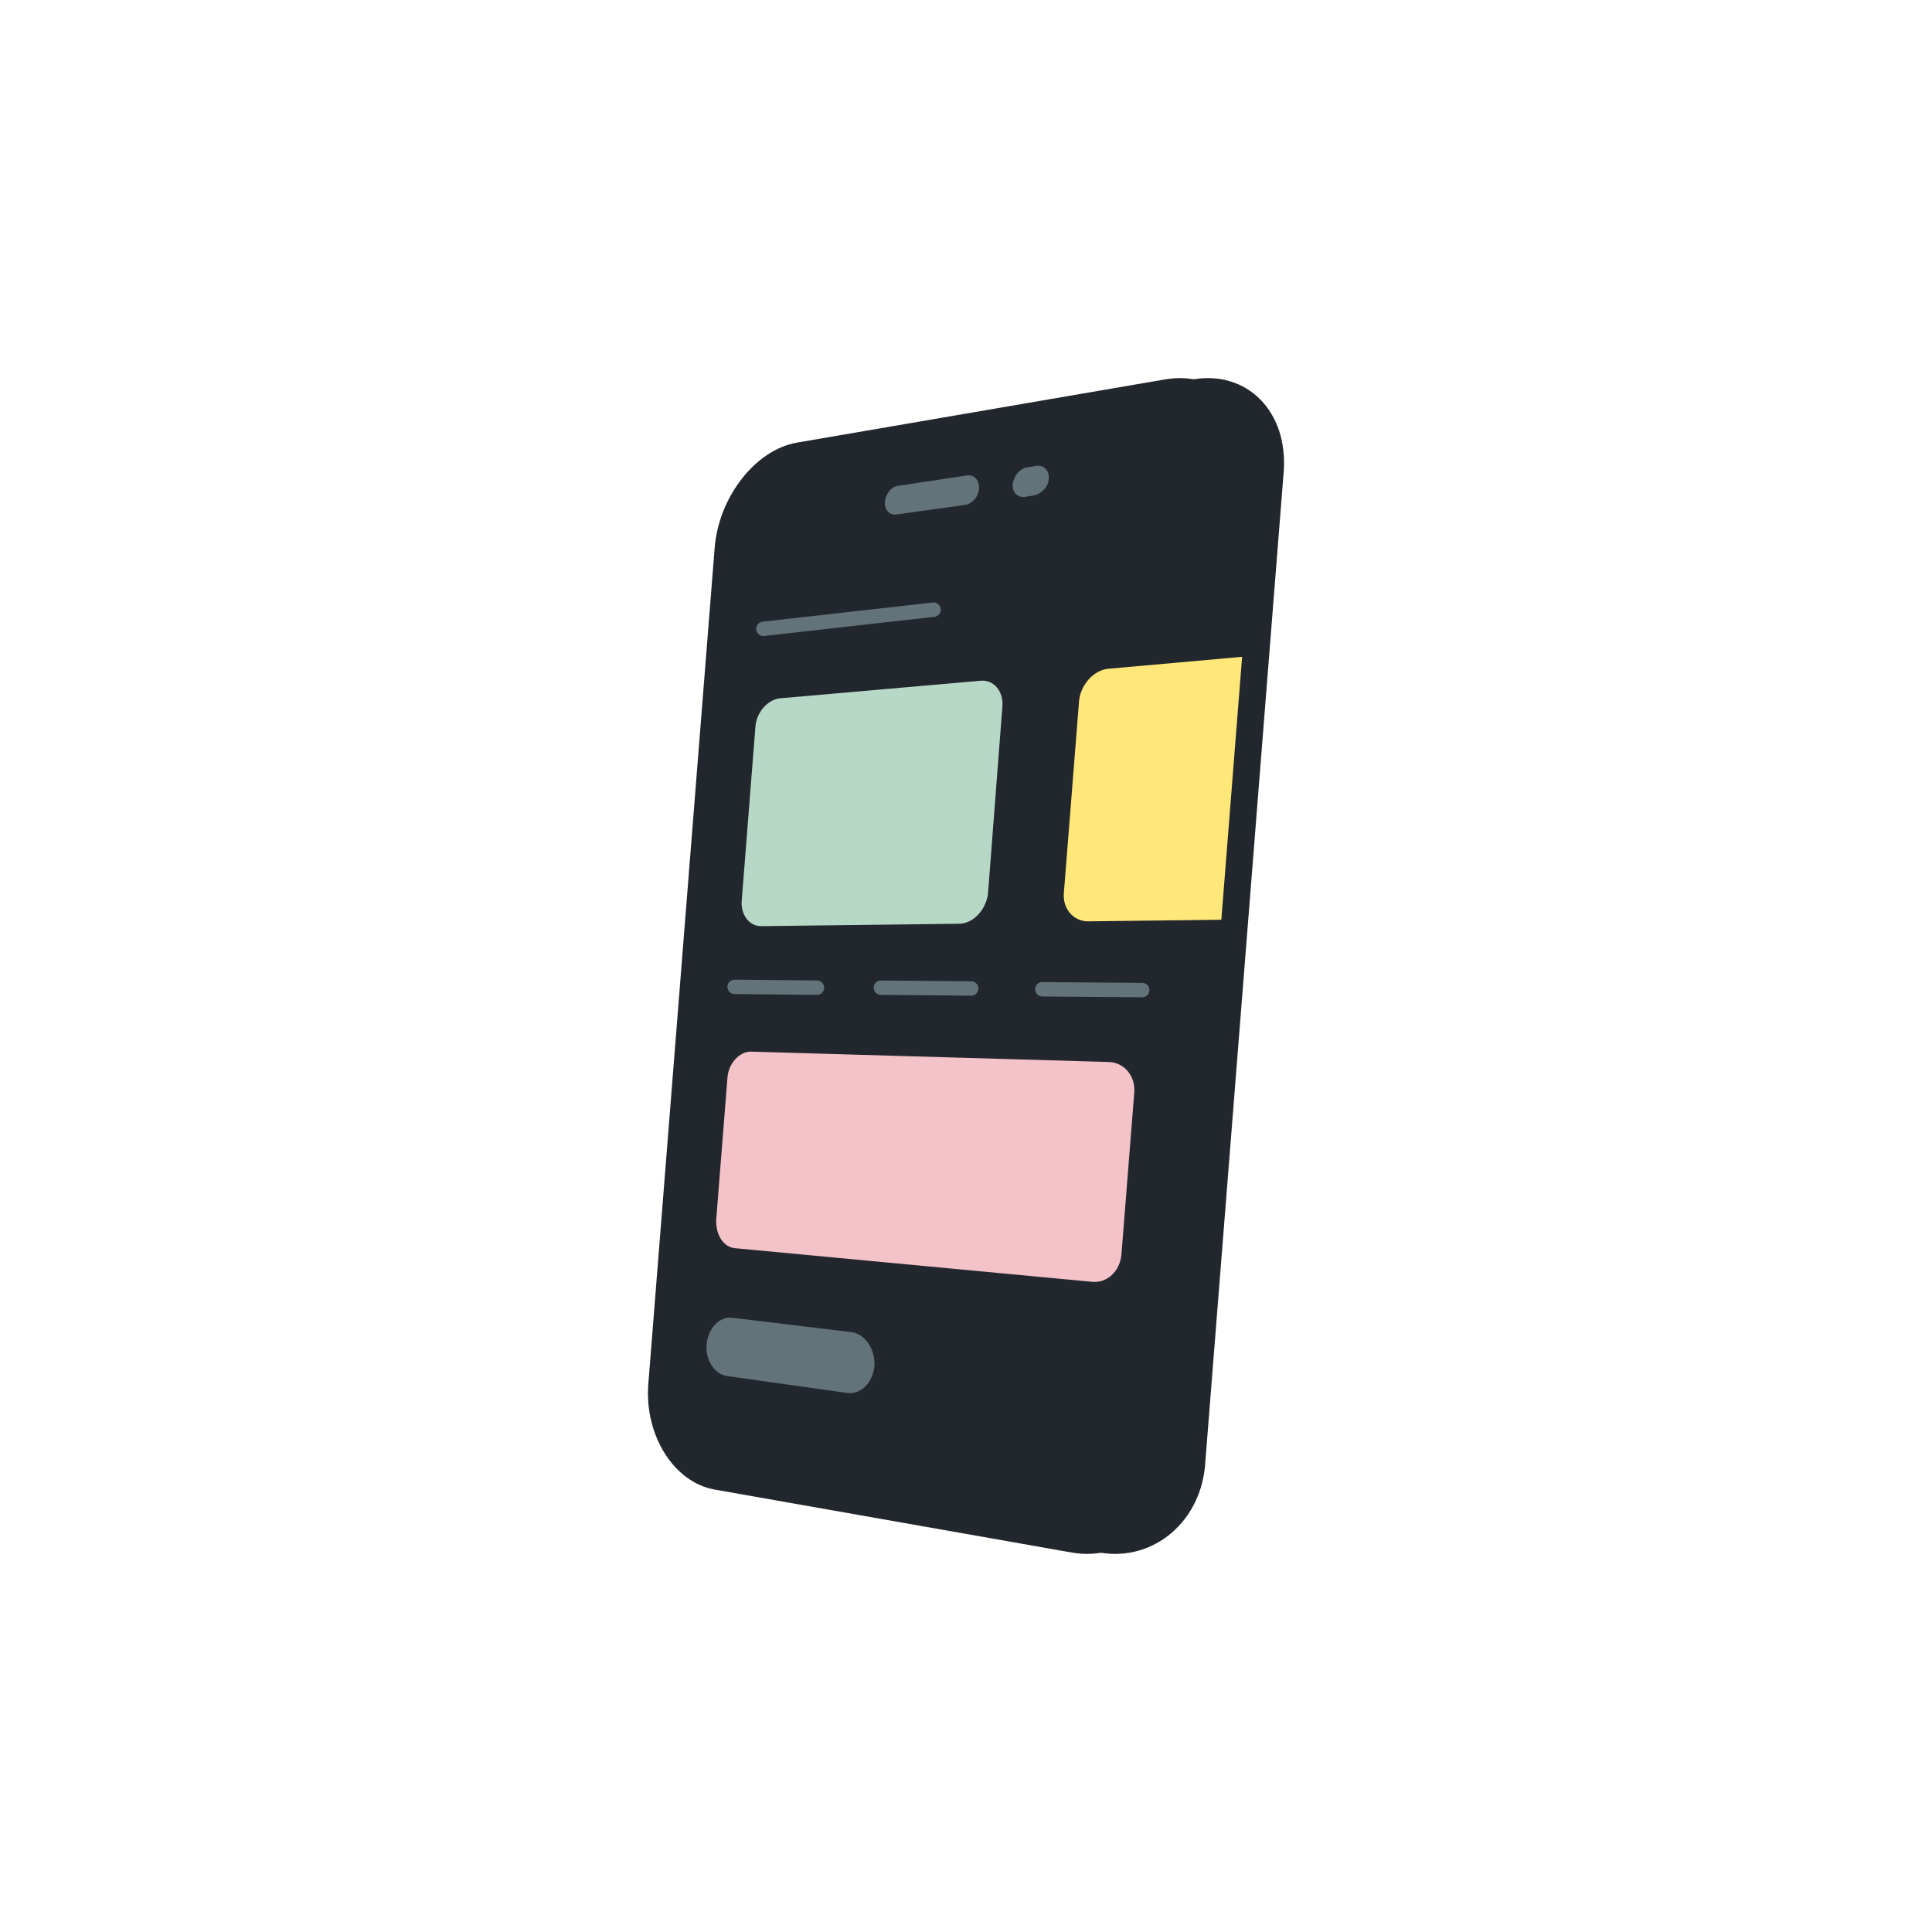 <svg width="800" height="800" viewBox="0 0 800 800" fill="none" xmlns="http://www.w3.org/2000/svg">
<path d="M455.758 642.942L307.5 616.798C290.622 613.82 278.378 594.295 280.033 573.115L307.5 226.96C309.155 205.78 324.378 186.255 341.586 183.277L493.815 157.133C516.318 153.162 533.527 170.371 531.541 195.521L499.11 605.216C497.786 629.705 477.93 646.582 455.758 642.942Z" fill="#22272E"/>
<path d="M444.176 642.943L295.918 616.799C279.04 613.821 266.796 594.296 268.451 573.116L295.918 226.961C297.573 205.781 312.796 186.256 330.004 183.278L482.233 157.134C504.736 153.163 521.945 170.372 519.959 195.522L487.528 605.217C486.204 629.706 466.017 646.583 444.176 642.943Z" fill="#22272E"/>
<path d="M399.5 209.09L371.04 213.062C368.392 213.392 366.076 211.076 366.407 207.767C366.738 204.457 369.054 201.479 372.032 201.148L400.493 196.846C403.471 196.515 405.457 198.831 405.457 202.141C405.126 205.781 402.478 208.759 399.5 209.09Z" fill="#63737A"/>
<path d="M428.287 205.121L424.316 205.783C421.337 206.113 419.021 203.797 419.352 200.488C419.683 197.178 422.33 193.869 425.309 193.538L429.28 192.876C432.258 192.545 434.575 194.862 434.244 198.171C434.244 201.48 431.265 204.459 428.287 205.121Z" fill="#63737A"/>
<path d="M350.52 576.758L301.212 569.809C295.917 569.147 291.945 563.19 292.607 556.571C293.269 549.953 297.902 544.989 303.197 545.651L352.506 551.607C358.132 552.269 362.434 558.557 362.103 565.506C361.441 572.787 356.146 577.751 350.52 576.758Z" fill="#63737A"/>
<path d="M316.102 260.387L386.59 252.445" stroke="#63737A" stroke-width="5.957" stroke-miterlimit="10" stroke-linecap="round" stroke-linejoin="round"/>
<path d="M304.191 408.642L338.278 408.973" stroke="#63737A" stroke-width="5.957" stroke-miterlimit="10" stroke-linecap="round" stroke-linejoin="round"/>
<path d="M364.75 408.979L402.145 409.31" stroke="#63737A" stroke-width="5.957" stroke-miterlimit="10" stroke-linecap="round" stroke-linejoin="round"/>
<path d="M431.602 409.638L472.968 409.969" stroke="#63737A" stroke-width="5.957" stroke-miterlimit="10" stroke-linecap="round" stroke-linejoin="round"/>
<path d="M397.508 382.505L315.106 383.498C310.142 383.498 306.502 378.534 307.164 372.577L312.79 301.096C313.121 295.139 317.754 289.844 322.718 289.183L405.782 281.902C411.407 281.24 415.709 286.204 415.048 292.823L409.091 370.261C408.098 376.88 403.134 382.175 397.508 382.505Z" fill="#B8D8C7"/>
<path d="M505.729 380.85L450.464 381.512C444.507 381.512 439.874 376.217 440.536 369.599L446.824 290.175C447.485 283.556 452.78 277.599 458.737 276.938L514.334 271.974L505.729 380.85Z" fill="#FFE779"/>
<path d="M452.116 530.765L304.52 516.865C299.556 516.535 296.247 511.24 296.577 504.952L301.211 446.377C301.542 440.42 306.174 435.456 310.807 435.456L459.396 439.758C465.684 440.089 470.317 445.715 469.655 452.665L464.36 519.513C463.698 526.462 458.403 531.426 452.116 530.765Z" fill="#F4C2C9"/>
</svg>
